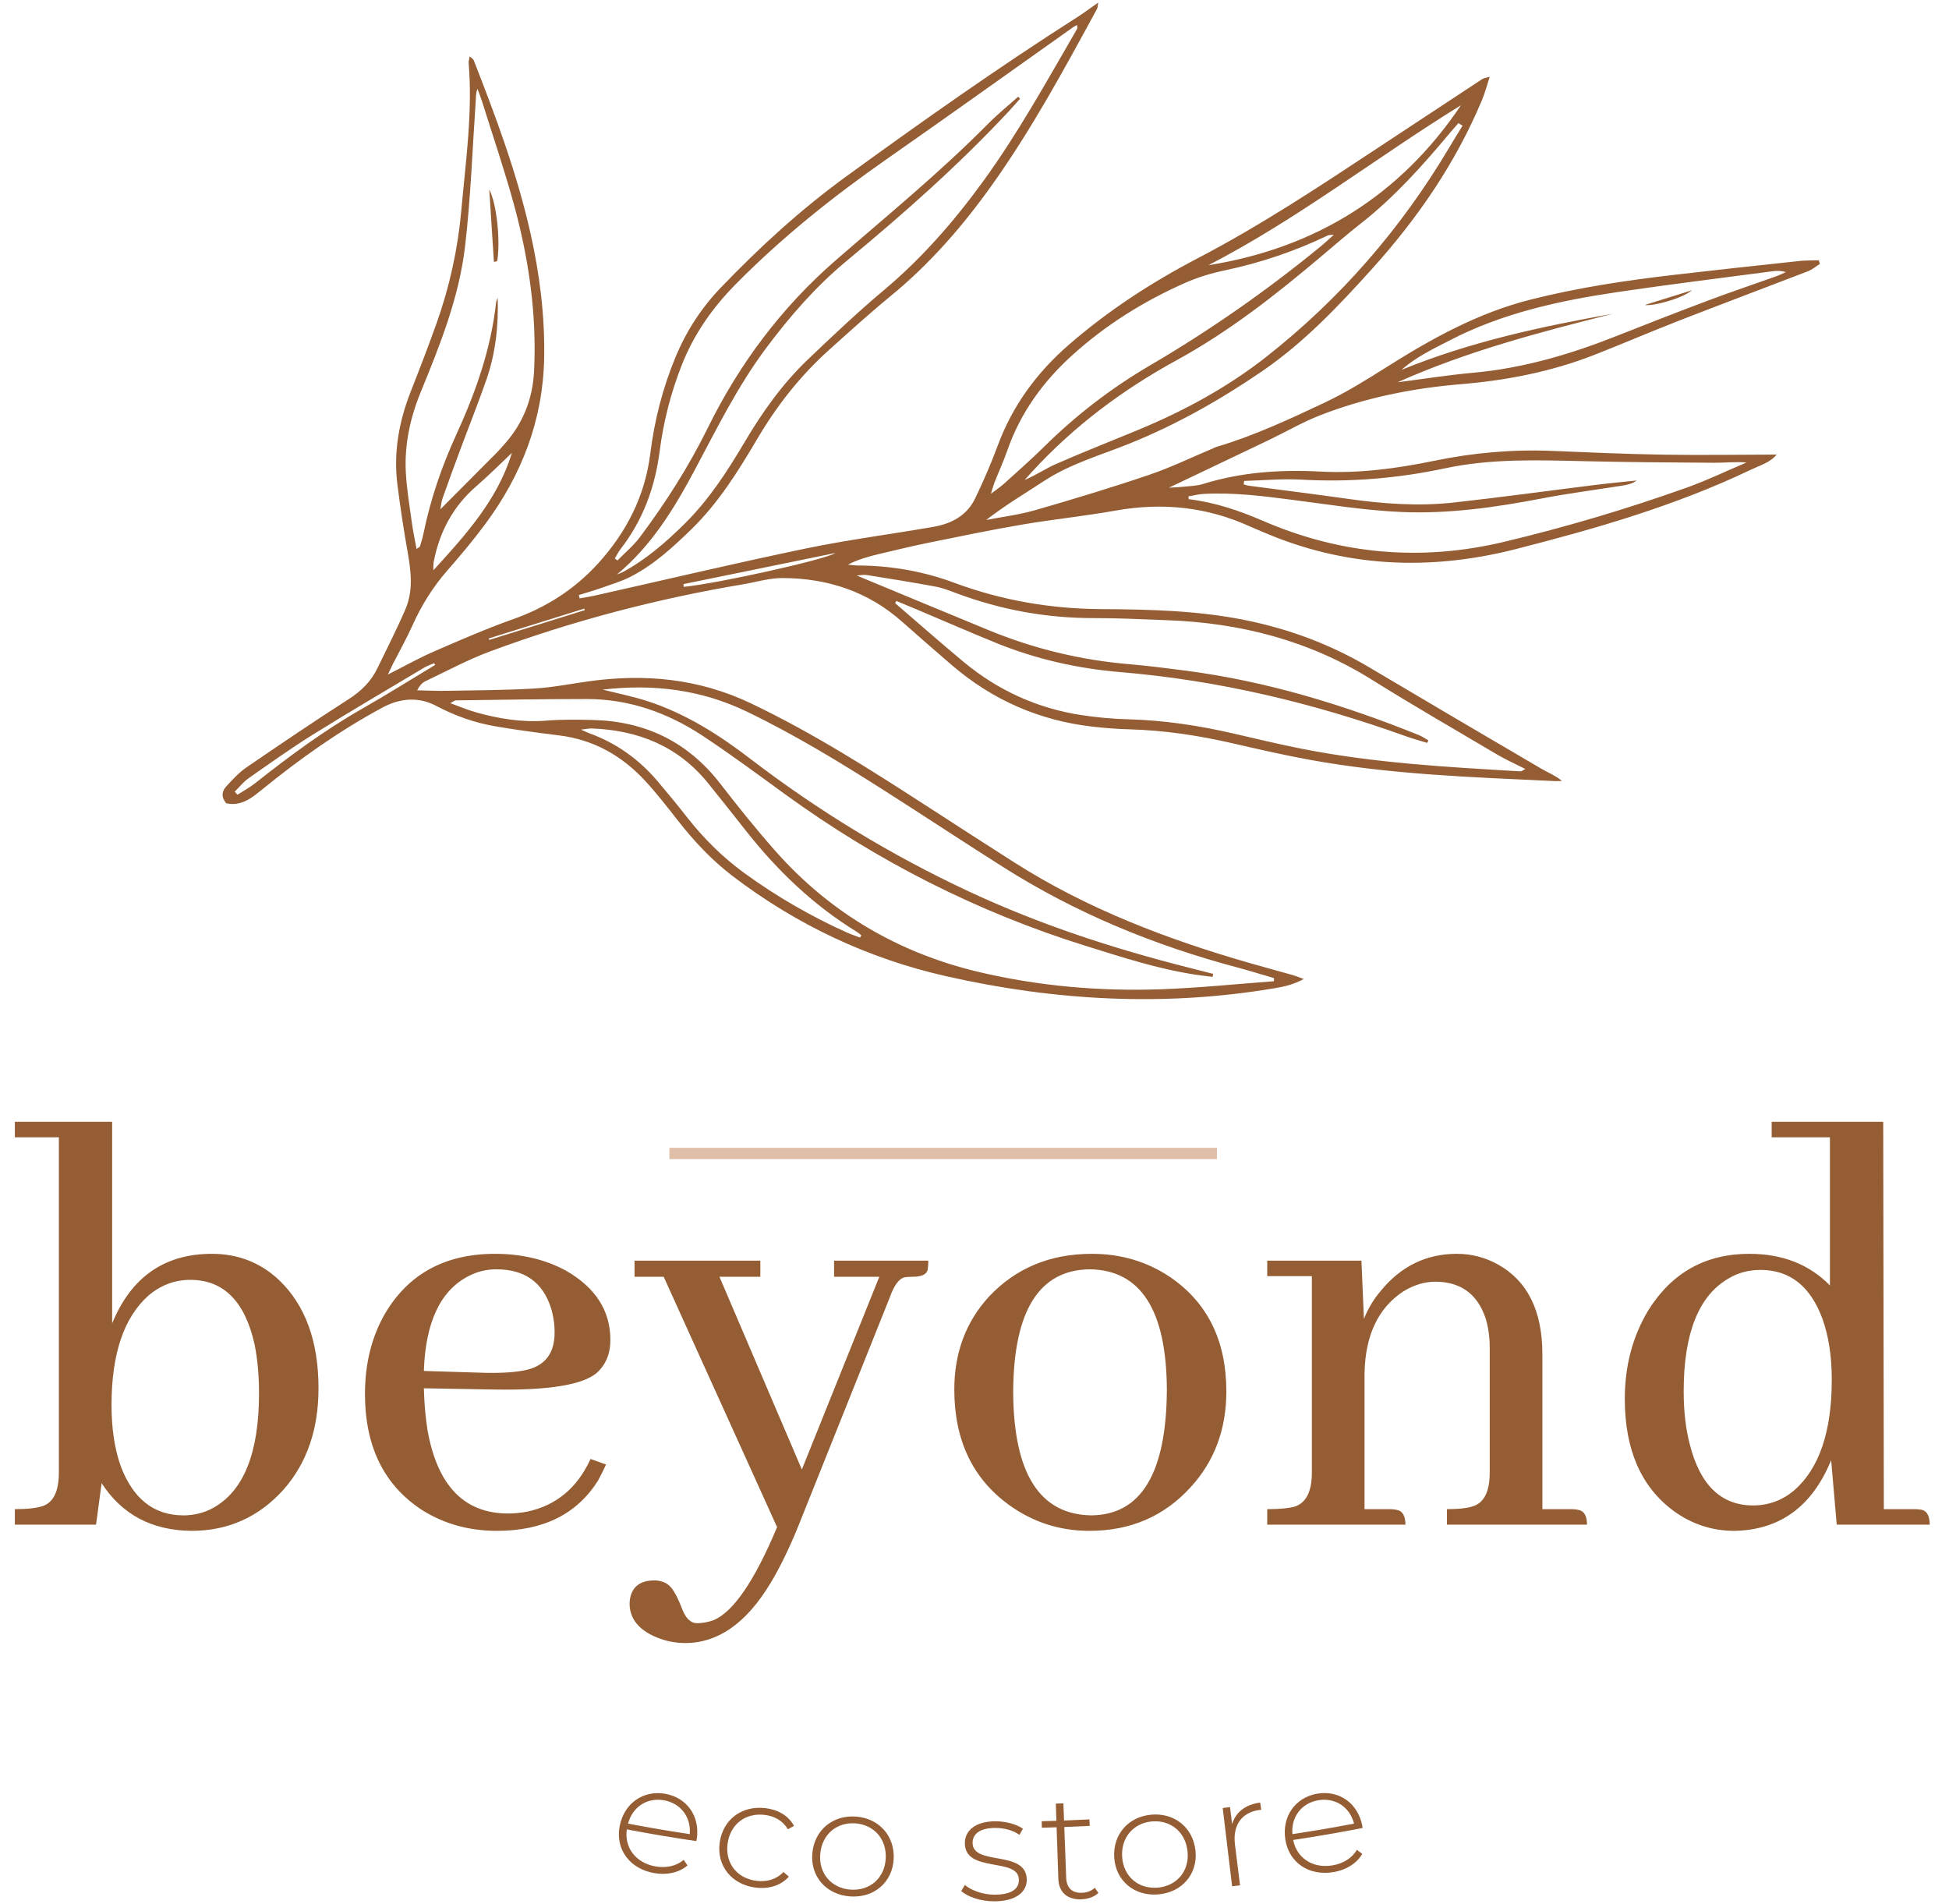 <svg width="129" height="126" viewBox="0 0 129 126" fill="none" xmlns="http://www.w3.org/2000/svg">
<path d="M14.976 53.165C14.586 52.694 14.718 52.32 14.998 52.018C15.407 51.578 15.823 51.121 16.314 50.785C18.554 49.251 20.805 47.73 23.089 46.262C23.907 45.736 24.552 45.107 24.971 44.243C25.602 42.942 26.259 41.652 26.832 40.325C27.355 39.116 27.212 37.851 26.989 36.585C26.723 35.072 26.486 33.551 26.299 32.026C26.04 29.913 26.412 27.88 27.188 25.907C27.774 24.417 28.349 22.923 28.887 21.416C29.755 18.988 30.305 16.48 30.534 13.914C30.823 10.673 31.292 7.439 31.019 4.17C31.009 4.055 31.053 3.935 31.086 3.732C31.21 3.848 31.321 3.904 31.355 3.991C32.823 7.731 34.227 11.499 35.109 15.425C35.717 18.133 36.067 20.883 36.017 23.679C35.943 27.79 34.539 31.414 32.122 34.678C31.332 35.745 30.475 36.765 29.601 37.764C28.636 38.868 27.883 40.088 27.285 41.422C26.903 42.275 26.44 43.091 26.015 43.925C25.923 44.106 25.839 44.292 25.673 44.64C26.788 44.078 27.724 43.549 28.705 43.123C30.448 42.366 32.193 41.603 33.982 40.97C36.17 40.196 38.053 38.979 39.592 37.283C41.456 35.228 42.69 32.837 43.039 30.033C43.316 27.806 43.867 25.648 44.739 23.569C45.45 21.873 46.433 20.367 47.699 19.046C50.272 16.361 53.004 13.86 56.021 11.668C61.024 8.033 66.072 4.468 71.288 1.144C71.733 0.861 72.155 0.542 72.689 0.17C72.646 0.413 72.652 0.51 72.613 0.583C70.446 4.563 68.292 8.549 65.654 12.25C63.717 14.968 61.548 17.462 58.957 19.586C57.558 20.734 56.216 21.952 54.869 23.162C52.966 24.871 51.406 26.862 50.11 29.063C48.851 31.201 47.541 33.299 45.743 35.046C44.527 36.227 43.279 37.371 41.764 38.155C41.127 38.484 40.423 38.687 39.743 38.929C39.273 39.096 38.791 39.23 38.315 39.378C38.331 39.452 38.347 39.526 38.364 39.6C38.7 39.539 39.039 39.491 39.372 39.416C44.026 38.372 48.667 37.27 53.336 36.299C56.14 35.716 58.99 35.356 61.813 34.86C62.987 34.654 64.003 34.11 64.541 32.988C65.089 31.846 65.599 30.679 66.037 29.491C67.014 26.845 68.624 24.659 70.735 22.824C73.344 20.555 76.224 18.683 79.283 17.087C83.463 14.906 87.385 12.308 91.309 9.712C93.57 8.216 95.834 6.726 98.1 5.237C98.193 5.176 98.319 5.165 98.603 5.076C98.411 5.662 98.288 6.144 98.099 6.597C96.357 10.771 93.833 14.444 90.82 17.786C88.596 20.253 86.31 22.669 83.547 24.561C80.778 26.456 77.875 28.1 74.751 29.359C72.853 30.124 70.863 30.684 69.121 31.82C67.838 32.657 66.523 33.446 65.272 34.412C66.354 34.201 67.458 34.069 68.513 33.764C71.038 33.035 73.556 32.275 76.044 31.431C77.498 30.938 78.889 30.26 80.309 29.664C80.365 29.641 80.416 29.604 80.473 29.588C82.972 28.852 85.327 27.752 87.671 26.647C89.082 25.981 90.422 25.15 91.744 24.314C94.74 22.419 97.81 20.713 101.286 19.832C104.426 19.037 107.615 18.56 110.824 18.187C113.579 17.866 116.337 17.57 119.094 17.273C119.52 17.227 119.952 17.239 120.381 17.225C120.405 17.305 120.429 17.385 120.453 17.465C120.197 17.627 119.96 17.837 119.683 17.944C116.84 19.042 113.986 20.109 111.146 21.215C109.262 21.949 107.405 22.751 105.523 23.487C102.69 24.595 99.737 25.173 96.71 25.424C93.506 25.689 90.371 26.317 87.371 27.485C86.225 27.932 85.15 28.561 84.037 29.095C81.837 30.15 79.633 31.196 77.365 32.277C77.747 32.252 78.1 32.239 78.45 32.202C78.839 32.161 79.242 32.15 79.61 32.035C82.153 31.242 84.75 31.07 87.395 31.209C89.94 31.343 92.451 31.008 94.941 30.493C97.522 29.958 100.128 29.732 102.766 29.842C105.207 29.944 107.649 30.051 110.092 30.09C112.587 30.13 115.083 30.09 117.59 30.084C117.183 30.605 116.476 30.803 115.865 31.095C110.908 33.464 105.657 34.976 100.356 36.332C94.619 37.801 88.992 37.557 83.516 35.175C83.267 35.067 83.012 34.97 82.765 34.857C79.903 33.544 76.933 33.239 73.837 33.791C71.793 34.156 69.721 34.365 67.673 34.713C65.622 35.062 63.584 35.486 61.545 35.9C60.421 36.128 59.305 36.397 58.189 36.663C57.49 36.829 56.798 37.022 56.12 37.367C56.344 37.387 56.567 37.424 56.791 37.425C58.988 37.434 61.126 37.812 63.179 38.574C66.301 39.732 69.507 40.287 72.841 40.31C76.037 40.331 79.236 40.397 82.395 41.034C85.328 41.625 88.078 42.649 90.65 44.178C94.415 46.415 98.192 48.633 101.971 50.847C102.43 51.116 102.932 51.313 103.386 51.681C103.225 51.685 103.063 51.7 102.902 51.693C97.478 51.437 92.045 51.261 86.685 50.283C84.963 49.969 83.255 49.577 81.548 49.184C79.305 48.668 77.043 48.329 74.739 48.267C73.925 48.245 73.111 48.18 72.302 48.088C68.779 47.685 65.672 46.317 62.984 44.005C61.885 43.06 60.792 42.107 59.708 41.145C57.452 39.143 54.771 38.267 51.806 38.255C50.915 38.252 50.023 38.528 49.132 38.678C43.428 39.636 37.856 41.102 32.434 43.112C30.97 43.655 29.582 44.406 28.167 45.079C27.943 45.185 27.762 45.382 27.612 45.686C28.26 45.698 28.908 45.73 29.556 45.719C31.486 45.684 33.419 45.679 35.345 45.568C36.544 45.499 37.734 45.263 38.927 45.095C42.656 44.569 46.244 44.9 49.704 46.549C53.811 48.506 57.626 50.941 61.43 53.403C63.332 54.634 65.234 55.865 67.145 57.082C71.956 60.146 77.222 62.152 82.672 63.723C83.629 63.999 84.592 64.256 85.551 64.527C85.743 64.581 85.928 64.66 86.293 64.791C85.591 65.17 84.978 65.297 84.381 65.398C77.079 66.635 69.82 66.234 62.633 64.608C57.443 63.434 52.706 61.198 48.464 57.958C47.087 56.906 45.919 55.649 44.854 54.287C44.167 53.408 43.479 52.524 42.726 51.703C41.185 50.025 39.306 48.953 37.009 48.669C35.602 48.495 34.194 48.309 32.797 48.07C31.42 47.835 30.112 47.372 28.872 46.716C27.677 46.083 26.445 46.218 25.323 46.822C22.473 48.357 19.838 50.222 17.329 52.267C16.768 52.724 16.2 53.192 15.419 53.209C15.269 53.213 15.122 53.181 14.976 53.165ZM39.891 45.638C40.881 45.889 41.888 46.088 42.858 46.403C45.359 47.216 47.556 48.604 49.626 50.19C54.151 53.659 59 56.607 64.158 59.012C68.791 61.172 73.643 62.763 78.601 64.017C79.167 64.16 79.731 64.306 80.297 64.451C80.284 64.517 80.271 64.584 80.257 64.65C79.882 64.602 79.505 64.56 79.131 64.504C76.643 64.128 74.263 63.348 71.87 62.602C64.682 60.36 58.068 56.994 51.979 52.575C50.171 51.263 48.376 49.929 46.513 48.699C44.202 47.174 41.654 46.264 38.851 46.262C35.956 46.261 33.062 46.315 30.167 46.35C30.096 46.351 30.025 46.419 29.8 46.537C30.456 46.772 30.979 46.995 31.521 47.146C33.039 47.571 34.575 47.82 36.169 47.691C37.188 47.609 38.217 47.623 39.241 47.648C42.709 47.732 45.534 49.098 47.677 51.868C48.857 53.394 50.067 54.903 51.346 56.347C54.962 60.428 59.49 63.067 64.76 64.32C68.732 65.264 72.805 65.615 76.892 65.468C79.37 65.379 81.842 65.121 84.317 64.939C84.32 64.87 84.322 64.802 84.325 64.733C83.518 64.497 82.716 64.245 81.904 64.029C76.409 62.57 71.205 60.431 66.395 57.381C63.819 55.748 61.272 54.07 58.702 52.427C55.699 50.508 52.662 48.654 49.442 47.1C46.402 45.633 43.234 45.251 39.891 45.638ZM40.83 38.024C40.965 37.967 41.105 37.921 41.233 37.852C42.762 37.027 44.056 35.902 45.286 34.691C46.895 33.107 48.113 31.238 49.253 29.309C50.441 27.298 51.784 25.398 53.479 23.783C55.117 22.222 56.763 20.662 58.495 19.209C61.015 17.095 63.145 14.65 65.07 12.002C67.403 8.792 69.309 5.321 71.297 1.901C71.328 1.847 71.291 1.754 71.284 1.653C71.163 1.723 71.081 1.762 71.009 1.814C66.899 4.724 62.804 7.657 58.675 10.54C55.128 13.017 51.765 15.704 48.719 18.785C47.168 20.353 45.933 22.101 45.122 24.166C44.399 26.008 43.913 27.901 43.662 29.855C43.355 32.244 42.559 34.425 41.073 36.338C40.925 36.529 40.818 36.753 40.692 36.961C40.751 37.004 40.809 37.048 40.868 37.091C41.366 36.58 41.928 36.116 42.352 35.55C44.055 33.274 45.58 30.892 46.842 28.328C48.93 24.086 51.726 20.345 55.303 17.236C58.719 14.268 62.225 11.403 65.413 8.18C66.036 7.551 66.729 6.992 67.39 6.4C67.433 6.443 67.476 6.486 67.519 6.53C67.264 6.815 67.015 7.104 66.755 7.383C63.432 10.941 59.792 14.159 56.048 17.258C54.004 18.949 52.294 20.918 50.715 23.028C48.822 25.559 47.438 28.377 45.959 31.15C44.609 33.68 43.109 36.132 40.83 38.024ZM59.323 39.77C59.299 39.82 59.275 39.871 59.251 39.921C60.76 41.218 62.252 42.535 63.782 43.806C66.063 45.701 68.679 46.889 71.614 47.331C72.626 47.483 73.653 47.577 74.676 47.603C77.041 47.665 79.361 48.018 81.66 48.549C83.16 48.895 84.657 49.257 86.167 49.555C90.946 50.498 95.798 50.767 100.646 51.048C100.716 51.052 100.79 50.977 100.957 50.89C100.298 50.556 99.69 50.288 99.123 49.953C96.341 48.31 93.541 46.696 90.802 44.985C86.639 42.384 82.083 41.214 77.227 41.045C75.63 40.989 74.032 40.901 72.435 40.906C69.288 40.916 66.252 40.361 63.309 39.261C62.857 39.092 62.4 38.911 61.929 38.823C60.42 38.543 58.904 38.299 57.388 38.057C57.162 38.021 56.922 38.075 56.705 38.087C59.638 39.303 62.531 40.51 65.431 41.702C68.412 42.928 71.507 43.683 74.723 43.954C75.955 44.058 77.183 44.217 78.41 44.375C83.775 45.066 88.902 46.628 93.903 48.645C94.128 48.736 94.33 48.88 94.544 48.999C94.516 49.054 94.487 49.109 94.459 49.164C93.977 49.015 93.489 48.883 93.015 48.713C86.907 46.519 80.645 45.021 74.163 44.481C71.319 44.244 68.555 43.621 65.907 42.54C64.174 41.833 62.458 41.086 60.733 40.357C60.262 40.159 59.792 39.965 59.323 39.77ZM82.35 31.827C82.338 31.903 82.326 31.98 82.314 32.056C82.427 32.086 82.538 32.129 82.653 32.144C84.837 32.434 87.023 32.702 89.204 33.013C91.543 33.346 93.89 33.517 96.24 33.256C99.383 32.907 102.518 32.474 105.657 32.085C106.546 31.975 107.438 31.893 108.328 31.799C108.021 32.025 107.698 32.088 107.373 32.139C105.589 32.422 103.795 32.653 102.022 32.993C98.963 33.58 95.88 34.017 92.772 33.885C90.368 33.783 87.973 33.393 85.58 33.085C83.603 32.831 81.629 32.573 79.63 32.69C79.305 32.709 78.984 32.795 78.662 32.85C78.666 32.912 78.67 32.974 78.674 33.036C80.402 33.241 82.025 33.792 83.605 34.475C88.769 36.707 94.09 37.163 99.556 35.858C103.643 34.883 107.669 33.688 111.626 32.276C112.975 31.795 114.273 31.168 115.594 30.608C114.864 30.545 114.151 30.631 113.439 30.626C110.545 30.608 107.65 30.588 104.757 30.519C101.709 30.447 98.661 30.349 95.654 30.991C92.508 31.662 89.34 31.924 86.124 31.742C84.871 31.674 83.608 31.794 82.35 31.827ZM29.147 33.706C30.412 32.436 31.659 31.187 32.902 29.933C33.093 29.74 33.268 29.531 33.447 29.327C34.65 27.959 35.261 26.356 35.35 24.543C35.535 20.77 34.992 17.079 33.995 13.457C33.37 11.187 32.608 8.955 31.904 6.707C31.816 6.427 31.703 6.155 31.602 5.879C31.485 6.184 31.502 6.477 31.482 6.768C31.262 9.955 31.153 13.155 30.779 16.324C30.384 19.674 29.135 22.811 27.859 25.915C27.148 27.645 26.757 29.434 26.863 31.301C26.926 32.412 27.113 33.516 27.265 34.621C27.341 35.176 27.461 35.725 27.571 36.33C27.715 36.221 27.788 36.196 27.801 36.152C27.887 35.864 27.975 35.575 28.036 35.28C28.499 33.022 29.24 30.863 30.201 28.763C31.474 25.983 32.492 23.112 32.833 20.043C32.846 19.929 32.904 19.82 32.94 19.708C33.002 21.59 32.794 23.415 32.18 25.167C31.642 26.704 31.037 28.218 30.469 29.745C30.069 30.819 29.674 31.896 29.293 32.977C29.208 33.216 29.191 33.477 29.147 33.706ZM96.804 8.318C96.712 8.262 96.62 8.206 96.528 8.15C96.337 8.37 96.142 8.587 95.955 8.811C94.152 10.966 92.285 13.056 90.061 14.798C89.183 15.486 88.338 16.218 87.486 16.939C84.464 19.495 81.352 21.94 77.872 23.843C74.29 25.801 71.08 28.207 68.317 31.211C68.15 31.393 67.986 31.578 67.82 31.762C68.567 31.452 69.215 31.004 69.924 30.695C71.692 29.922 73.488 29.212 75.273 28.476C78.327 27.217 81.228 25.647 83.817 23.612C88.704 19.769 92.731 15.137 95.91 9.782C96.2 9.289 96.505 8.805 96.804 8.318ZM88.285 15.532C88.061 15.557 87.964 15.544 87.89 15.579C85.704 16.63 83.426 17.396 81.051 17.897C80.169 18.083 79.286 18.348 78.462 18.712C75.743 19.912 73.239 21.467 71.023 23.46C69.059 25.226 67.545 27.301 66.67 29.819C66.423 30.531 66.106 31.219 65.827 31.921C65.757 32.097 65.711 32.283 65.588 32.676C65.995 32.367 66.241 32.206 66.456 32.011C67.349 31.2 68.259 30.404 69.116 29.557C71.23 27.467 73.569 25.674 76.131 24.174C80.122 21.838 83.897 19.194 87.47 16.261C87.72 16.056 87.953 15.83 88.285 15.532ZM92.502 25.3C94.171 25.086 95.836 24.819 97.511 24.669C100.824 24.371 103.963 23.44 107.036 22.221C109.055 21.42 111.08 20.632 113.114 19.868C114.583 19.316 116.072 18.817 117.551 18.289C117.774 18.209 117.986 18.101 118.204 18.006C117.902 17.923 117.63 17.912 117.363 17.947C113.925 18.401 110.482 18.821 107.052 19.33C103.219 19.898 99.445 20.716 95.963 22.521C94.858 23.094 93.725 23.622 92.766 24.476C97.273 22.63 101.987 21.614 106.745 20.767C101.914 21.983 97.101 23.244 92.502 25.3ZM56.922 62.05C56.951 61.999 56.98 61.949 57.008 61.898C56.916 61.826 56.831 61.743 56.732 61.683C53.836 59.912 51.432 57.602 49.343 54.945C48.523 53.901 47.698 52.861 46.863 51.829C44.884 49.381 42.246 48.324 39.169 48.21C38.991 48.203 38.811 48.247 38.452 48.287C38.774 48.427 38.908 48.493 39.048 48.544C40.819 49.194 42.299 50.26 43.516 51.691C44.18 52.473 44.831 53.266 45.464 54.073C46.57 55.484 47.827 56.733 49.279 57.789C51.414 59.34 53.685 60.652 56.092 61.73C56.364 61.85 56.646 61.944 56.922 62.05ZM96.7 6.963C91.086 10.428 85.867 14.515 79.982 17.552C87.073 16.415 92.681 12.94 96.7 6.963ZM33.883 29.971C33.104 30.704 32.35 31.465 31.542 32.164C29.994 33.501 29.092 35.188 28.708 37.173C28.672 37.358 28.69 37.554 28.683 37.744C30.826 35.396 32.933 33.076 33.883 29.971ZM28.804 44.004C28.779 43.967 28.755 43.929 28.73 43.892C28.513 43.987 28.284 44.06 28.082 44.18C25.623 45.649 23.151 47.097 20.72 48.61C19.262 49.518 17.861 50.519 16.453 51.505C16.11 51.745 15.842 52.091 15.539 52.388C15.598 52.458 15.656 52.527 15.715 52.597C16.106 52.345 16.52 52.123 16.883 51.836C19.133 50.057 21.433 48.355 23.93 46.927C25.575 45.987 27.181 44.981 28.804 44.004ZM45.238 38.656C45.242 38.717 45.246 38.778 45.25 38.839C47.439 38.628 54.588 37.051 55.295 36.598C51.9 37.293 48.569 37.975 45.238 38.656ZM32.351 42.251C32.362 42.284 32.372 42.318 32.383 42.351C34.49 41.694 36.597 41.036 38.704 40.379C38.694 40.346 38.683 40.312 38.673 40.279C36.565 40.936 34.458 41.594 32.351 42.251Z" fill="#955D34"/>
<path d="M32.691 17.333C32.592 15.79 32.493 14.247 32.384 12.54C32.892 13.537 33.129 15.991 32.907 17.287C32.835 17.302 32.763 17.317 32.691 17.333Z" fill="#955D34"/>
<path d="M108.869 20.182C109.844 19.878 110.919 19.542 111.995 19.207C111.297 19.783 109.361 20.281 108.869 20.182Z" fill="#955D34"/>
<path d="M12.673 101.312C10.048 101.285 8.066 100.232 6.726 98.154L6.357 100.902H0.984V99.876C1.804 99.876 2.419 99.808 2.829 99.671C3.54 99.425 3.896 98.687 3.896 97.457V75.267H0.984V74.242H7.423V87.572C7.478 87.462 7.532 87.339 7.587 87.203C8.872 84.386 11.019 82.978 14.027 82.978C15.749 82.978 17.226 83.552 18.456 84.701C20.206 86.369 21.081 88.761 21.081 91.878C21.081 94.585 20.316 96.814 18.784 98.564C17.144 100.396 15.107 101.312 12.673 101.312ZM12.591 84.701C11.579 84.701 10.663 85.042 9.843 85.726C8.202 87.175 7.382 89.595 7.382 92.986C7.382 94.544 7.587 95.898 7.997 97.046C8.818 99.207 10.198 100.287 12.14 100.287C12.851 100.287 13.507 100.122 14.108 99.794C16.132 98.673 17.144 96.144 17.144 92.207C17.144 91.031 17.048 89.964 16.857 89.007C16.228 86.136 14.806 84.701 12.591 84.701ZM32.853 84.003C32.196 84.003 31.581 84.154 31.007 84.454C29.148 85.412 28.163 87.503 28.054 90.73L32.073 90.853C33.276 90.88 34.22 90.812 34.903 90.648C36.107 90.347 36.708 89.527 36.708 88.187C36.708 87.613 36.626 87.066 36.462 86.546C35.915 84.851 34.712 84.003 32.853 84.003ZM40.112 96.923C39.948 97.279 39.771 97.634 39.579 97.99C38.185 100.205 35.956 101.312 32.894 101.312C31.062 101.312 29.421 100.861 27.972 99.958C25.429 98.318 24.157 95.748 24.157 92.248C24.157 90.251 24.595 88.488 25.47 86.957C27.028 84.304 29.462 82.978 32.771 82.978C34.521 82.978 36.079 83.347 37.446 84.085C39.415 85.207 40.4 86.738 40.4 88.679C40.4 89.609 40.085 90.347 39.456 90.894C38.499 91.66 36.271 92.015 32.771 91.96L28.054 91.878C28.081 92.89 28.163 93.82 28.3 94.667C28.956 98.332 30.733 100.164 33.632 100.164C34.042 100.164 34.466 100.122 34.903 100.04C36.818 99.63 38.212 98.468 39.087 96.554L40.112 96.923ZM46.142 107.423C46.497 107.423 46.866 107.355 47.249 107.218C48.562 106.644 49.956 104.593 51.433 101.066L43.927 84.496H41.999V83.429H50.325V84.496H47.618L53.073 97.251L58.2 84.496H55.206V83.429H61.441C61.441 83.675 61.427 83.88 61.4 84.044C61.318 84.345 60.989 84.496 60.415 84.496C60.196 84.496 60.005 84.509 59.841 84.537C59.486 84.646 59.171 85.083 58.898 85.849L52.827 101.025C52.226 102.501 51.611 103.759 50.982 104.798C49.396 107.423 47.523 108.736 45.362 108.736C44.706 108.736 44.077 108.613 43.476 108.367C42.273 107.874 41.671 107.122 41.671 106.111C41.671 106.001 41.685 105.878 41.712 105.742C41.876 104.976 42.409 104.593 43.312 104.593C43.64 104.593 43.927 104.675 44.173 104.839C44.474 105.031 44.788 105.55 45.116 106.398C45.362 107.081 45.704 107.423 46.142 107.423ZM67.06 92.124C67.087 97.511 68.81 100.232 72.228 100.287C75.536 100.259 77.204 97.484 77.232 91.96C77.204 86.71 75.509 84.058 72.146 84.003C68.782 84.031 67.087 86.738 67.06 92.124ZM72.269 82.978C74.21 82.978 75.946 83.498 77.478 84.537C79.939 86.232 81.169 88.748 81.169 92.083C81.169 94.599 80.376 96.718 78.79 98.441C77.04 100.355 74.812 101.312 72.105 101.312C70.136 101.312 68.359 100.738 66.773 99.589C64.366 97.839 63.163 95.296 63.163 91.96C63.163 89.527 63.929 87.476 65.46 85.808C67.237 83.921 69.507 82.978 72.269 82.978ZM91.997 99.876C92.161 99.876 92.298 99.89 92.407 99.917C92.817 99.972 93.023 100.3 93.023 100.902H83.876V99.876C84.669 99.876 85.271 99.822 85.681 99.712C86.446 99.466 86.829 98.714 86.829 97.457V84.454H83.876V83.429H90.111L90.275 87.285C90.548 86.601 90.917 85.986 91.382 85.439C92.722 83.798 94.403 82.978 96.427 82.978C97.384 82.978 98.286 83.21 99.134 83.675C101.103 84.769 102.087 86.751 102.087 89.623V99.876H104.015C104.179 99.876 104.316 99.89 104.425 99.917C104.835 99.972 105.04 100.3 105.04 100.902H95.771V99.876C96.564 99.876 97.151 99.808 97.534 99.671C98.245 99.425 98.601 98.687 98.601 97.457V89.171C98.601 88.46 98.505 87.804 98.314 87.203C97.767 85.617 96.659 84.824 94.991 84.824C94.28 84.824 93.57 85.042 92.859 85.48C91.218 86.574 90.37 88.365 90.316 90.853V99.876H91.997ZM121.569 100.902L121.2 96.636C119.943 99.699 117.81 101.257 114.802 101.312C113.325 101.312 111.985 100.874 110.782 99.999C108.622 98.413 107.542 95.939 107.542 92.576C107.542 90.388 108.062 88.433 109.101 86.71C110.659 84.222 112.888 82.978 115.786 82.978C117.974 82.978 119.751 83.675 121.118 85.07V75.267H117.263V74.242H124.646L124.687 99.876H126.737C126.901 99.876 127.052 99.89 127.189 99.917C127.544 99.999 127.722 100.328 127.722 100.902H121.569ZM111.439 92.083C111.439 93.396 111.575 94.572 111.849 95.611C112.532 98.29 113.927 99.63 116.032 99.63C117.044 99.63 117.946 99.302 118.739 98.646C120.407 97.197 121.241 94.749 121.241 91.304C121.241 89.773 121.036 88.433 120.626 87.285C119.833 85.124 118.466 84.044 116.525 84.044C115.732 84.044 115.021 84.236 114.392 84.619C112.423 85.767 111.439 88.255 111.439 92.083Z" fill="#955D34"/>
<path d="M46.084 121.845C44.242 121.568 43.323 121.413 41.489 121.071C41.312 122.299 42.103 123.303 43.403 123.523C44.089 123.639 44.764 123.503 45.253 123.084C45.353 123.233 45.403 123.307 45.504 123.456C44.941 123.936 44.142 124.104 43.319 123.965C41.671 123.687 40.723 122.381 41.013 120.86C41.303 119.338 42.578 118.466 44.01 118.709C45.443 118.953 46.348 120.177 46.118 121.709C46.11 121.748 46.091 121.795 46.084 121.845ZM41.57 120.689C43.199 120.993 44.015 121.132 45.651 121.384C45.752 120.257 45.05 119.331 43.934 119.141C42.818 118.952 41.861 119.585 41.57 120.689Z" fill="#955D34"/>
<path d="M47.634 121.947C47.847 120.403 49.112 119.482 50.654 119.662C51.49 119.76 52.181 120.154 52.553 120.834C52.392 120.926 52.311 120.972 52.149 121.064C51.817 120.497 51.259 120.186 50.602 120.109C49.358 119.964 48.333 120.71 48.158 122.018C47.983 123.326 48.805 124.326 50.091 124.477C50.77 124.556 51.405 124.373 51.855 123.888C51.998 124.012 52.07 124.073 52.213 124.196C51.701 124.777 50.909 125.026 50.039 124.924C48.433 124.736 47.422 123.482 47.634 121.947Z" fill="#955D34"/>
<path d="M53.766 122.648C53.905 121.105 55.125 120.115 56.641 120.221C58.158 120.327 59.227 121.476 59.151 123.024C59.075 124.571 57.851 125.616 56.272 125.506C54.694 125.396 53.626 124.191 53.766 122.648ZM58.624 122.997C58.694 121.689 57.827 120.755 56.609 120.67C55.392 120.585 54.404 121.389 54.291 122.694C54.178 123.998 55.044 124.969 56.303 125.057C57.563 125.145 58.555 124.304 58.624 122.997Z" fill="#955D34"/>
<path d="M63.62 125.146C63.719 124.988 63.768 124.908 63.866 124.75C64.28 125.095 65.024 125.392 65.833 125.39C66.989 125.388 67.446 124.988 67.437 124.398C67.416 122.879 63.833 124 63.861 121.951C63.871 121.162 64.548 120.536 65.884 120.533C66.553 120.532 67.284 120.723 67.705 121.026C67.614 121.187 67.569 121.268 67.477 121.429C67.024 121.116 66.444 120.971 65.875 120.973C64.839 120.975 64.378 121.388 64.373 121.947C64.358 123.516 67.923 122.392 67.959 124.38C67.974 125.229 67.215 125.828 65.813 125.83C64.906 125.832 64.044 125.532 63.62 125.146Z" fill="#955D34"/>
<path d="M72.7 125.272C72.44 125.536 72.003 125.678 71.593 125.696C70.624 125.739 70.079 125.215 70.049 124.336C70.003 122.973 69.98 122.292 69.934 120.93C69.544 120.943 69.349 120.949 68.958 120.959C68.954 120.787 68.951 120.701 68.947 120.53C69.336 120.52 69.531 120.514 69.92 120.501C69.905 120.046 69.897 119.818 69.882 119.363C70.083 119.356 70.183 119.353 70.384 119.345C70.401 119.8 70.41 120.028 70.427 120.483C71.099 120.458 71.435 120.443 72.107 120.409C72.116 120.581 72.12 120.666 72.129 120.838C71.455 120.872 71.118 120.887 70.443 120.912C70.493 122.254 70.519 122.926 70.569 124.268C70.594 124.937 70.954 125.295 71.626 125.265C71.952 125.25 72.251 125.135 72.462 124.934C72.556 125.069 72.604 125.137 72.7 125.272Z" fill="#955D34"/>
<path d="M73.747 122.929C73.651 121.383 74.705 120.219 76.22 120.094C77.735 119.968 78.967 120.942 79.127 122.483C79.287 124.023 78.235 125.242 76.658 125.373C75.081 125.503 73.844 124.474 73.747 122.929ZM78.602 122.536C78.472 121.233 77.473 120.442 76.257 120.542C75.041 120.643 74.187 121.588 74.273 122.895C74.36 124.201 75.363 125.029 76.621 124.925C77.879 124.82 78.732 123.838 78.602 122.536Z" fill="#955D34"/>
<path d="M83.409 119.292C83.436 119.486 83.45 119.583 83.477 119.777C83.437 119.783 83.395 119.779 83.354 119.784C82.184 119.947 81.581 120.793 81.74 122.073C81.874 123.152 81.941 123.692 82.075 124.771C81.865 124.797 81.761 124.81 81.551 124.835C81.302 122.763 81.177 121.727 80.929 119.655C81.122 119.632 81.219 119.62 81.412 119.596C81.468 120.048 81.496 120.275 81.552 120.727C81.784 119.933 82.424 119.43 83.409 119.292Z" fill="#955D34"/>
<path d="M90.184 120.978C88.351 121.327 87.432 121.486 85.591 121.769C85.831 122.986 86.908 123.672 88.207 123.449C88.893 123.331 89.485 122.98 89.808 122.422C89.952 122.529 90.024 122.583 90.168 122.69C89.796 123.329 89.096 123.753 88.273 123.894C86.625 124.177 85.301 123.259 85.071 121.727C84.841 120.195 85.752 118.95 87.184 118.706C88.617 118.462 89.878 119.317 90.168 120.838C90.176 120.879 90.175 120.93 90.184 120.978ZM85.541 121.383C87.177 121.131 87.993 120.992 89.622 120.688C89.344 119.591 88.373 118.95 87.258 119.141C86.143 119.331 85.45 120.245 85.541 121.383Z" fill="#955D34"/>
<path d="M44.307 76.335H80.547" stroke="#DFBFA8" stroke-width="0.75" stroke-miterlimit="10"/>
</svg>
